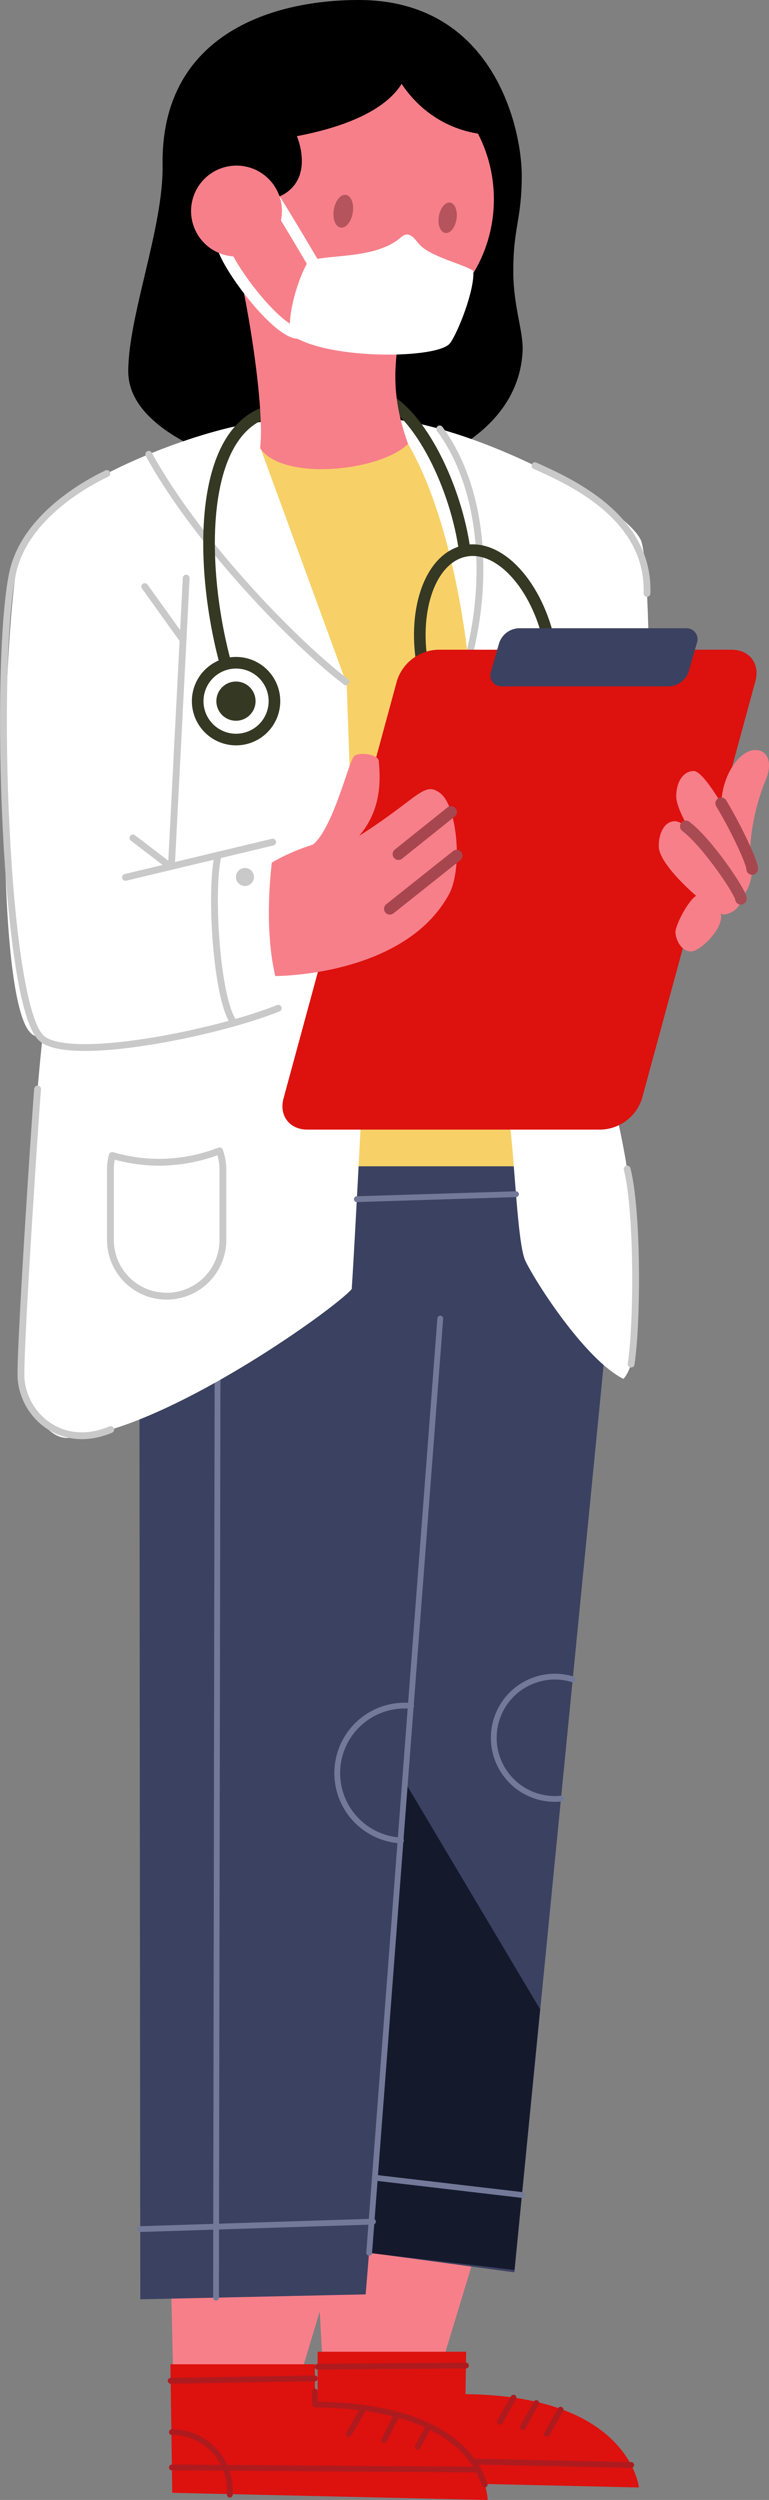 <svg xmlns="http://www.w3.org/2000/svg" viewBox="0 0 225.62 733.07"><rect x="0" y="0" width="225.62" height="733.07" fill="#808080" stroke="none"/><defs><style>.cls-1{fill:#f77f89;}.cls-1,.cls-10,.cls-11,.cls-12,.cls-13,.cls-16,.cls-2,.cls-3,.cls-4,.cls-5,.cls-7{fill-rule:evenodd;}.cls-3{fill:#3b4161;}.cls-4{fill:#15192c;}.cls-5{fill:#f7d167;}.cls-14,.cls-15,.cls-17,.cls-18,.cls-6,.cls-8,.cls-9{fill:none;}.cls-6{stroke:#737999;}.cls-11,.cls-14,.cls-15,.cls-17,.cls-18,.cls-6,.cls-8,.cls-9{stroke-linecap:round;stroke-linejoin:round;}.cls-18,.cls-6{stroke-width:1.7px;}.cls-7{fill:#fff;}.cls-11,.cls-8{stroke:#c9c9c9;stroke-width:2px;}.cls-9{stroke:#353823;}.cls-14,.cls-15,.cls-17,.cls-9{stroke-width:3.41px;}.cls-10{fill:#353823;}.cls-11{fill:#606060;}.cls-12{fill:#c9c9c9;}.cls-13{fill:#dd110e;}.cls-14{stroke:#a7464f;}.cls-15{stroke:#a94b53;}.cls-16{fill:#b5545c;}.cls-17{stroke:#fff;}.cls-18{stroke:#ae1b1f;}</style></defs><title>dr-woman-ppe-red</title><g id="Layer_2" data-name="Layer 2"><g id="Layer_1-2" data-name="Layer 1"><path class="cls-1" d="M138.3,664.64l-8.72,28.67-34.86,1.26-2.33-43.11Z"/><path class="cls-1" d="M50.2,670.06l.65,28.23,36.4,1.27,9.46-31.42Z"/><path class="cls-2" d="M105.25,0c39.61,0,47.81,37.63,47.83,51.45,0,13.17-2.57,15.18-2.48,28.53.06,10.14,3,17.24,2.73,23-1.56,30-42.12,38.65-53.7,38.82s-62-9.59-62-32.91c0-16.27,10.35-42.29,10.07-60.36C47.08,11,78.46,0,105.25,0Z"/><path class="cls-3" d="M40.92,410.5l.24,263.73,66.12-1.44,1-12.21,42.64,5.75,27.06-275-14.61-70.42L66.8,318.27Z"/><path class="cls-4" d="M118.82,522.56l39.65,66.63-7.53,76.44-42.71-5Z"/><path class="cls-5" d="M91,342h70.24l9.51-103.77-12.69-79.52-24-23.11L110,124.86,66.55,131.5Z"/><path class="cls-6" d="M63.38,673.75l.46-280.53"/><path class="cls-7" d="M78.93,123.58c-16.42.45-65.45,18.25-72.61,36.31C.88,173.59-2.85,297.55,9.93,303.6a13.88,13.88,0,0,0,2.56.94c-.77,3.8-8.13,91.79-6.26,99.11s6.78,18.4,13.89,18C47.63,420,98.17,383.89,103.19,378c.77-11.16,2.9-53.08,2.9-53.08l-4.38-124.38L76.64,132S95.35,123.13,78.93,123.58Z"/><path class="cls-7" d="M114.71,122.8c28.23,3.51,68.08,25.4,73.21,35.37,4.32,8.38,2.13,116.87,2.13,116.87s-16,21.95-8.79,53.52c6.62,29.12,8.58,68.43,1.64,75.78-11.44-5.79-26.15-29-28.8-34.72s-3.34-38.08-5.38-45-11.17-129.43-11.17-129.43S133.29,145.7,114.71,122.8Z"/><path class="cls-8" d="M43.64,133.22c14.21,25.91,43,55.44,57.84,66.71"/><path class="cls-8" d="M129,125.77c12.65,17.06,15.91,46.05,6,75.49"/><path class="cls-9" d="M58,205.6a11.26,11.26,0,1,1,11.25,11.26A11.26,11.26,0,0,1,58,205.6Z"/><path class="cls-10" d="M63.48,205.6a5.75,5.75,0,1,1,5.75,5.75A5.75,5.75,0,0,1,63.48,205.6Z"/><path class="cls-9" d="M66.21,194.75C58.61,166.84,58.12,128,77.74,121"/><path class="cls-9" d="M112,116.25c11.19,4.74,21.85,26.6,24.35,45.32"/><path class="cls-9" d="M124.27,196.73c-3.58-17.3,1.82-33,12.06-35.16s21.45,10.18,25,27.48-1.82,33-12.06,35.15S127.85,214,124.27,196.73Z"/><path class="cls-8" d="M54.63,169.52l-4.32,84.11"/><path class="cls-8" d="M42.47,172,53.7,187.66"/><path class="cls-11" d="M80,246.94,36.82,257.27"/><path class="cls-8" d="M39,245.72l11,8.4"/><path class="cls-8" d="M81.64,295.65c-18.16,7.31-61.3,16.05-69.45,8.81-10.9-9.69-14-109.7-8.53-136.23,3.19-15.44,19.3-25.38,27.7-29.38"/><path class="cls-8" d="M68.66,299.93c-5.18-6.57-7.16-39.33-4.66-49.16"/><path class="cls-12" d="M69.23,257.17a2.64,2.64,0,1,1,2.64,2.63A2.63,2.63,0,0,1,69.23,257.17Z"/><path class="cls-8" d="M64.42,337.47a49.9,49.9,0,0,1-18,3.35,49.76,49.76,0,0,1-13.49-2,16.58,16.58,0,0,0-.53,3.88v20.89a16.49,16.49,0,1,0,33,0V342.68A16.4,16.4,0,0,0,64.42,337.47Z"/><path class="cls-13" d="M93.19,689.61v37.67l94.26,2.13s-2.68-26.92-50.88-27.36c.18-11.83.2-12.44.2-12.44Z"/><path class="cls-13" d="M50,693.28l.54,37.7,92.53,2.09s0-27.49-50.68-28V693.28Z"/><path class="cls-13" d="M128.42,190.52h86.23c5.23,0,8.35,4.09,7,9.13L188.36,322.11a13.07,13.07,0,0,1-12,9.13H90.18c-5.22,0-8.35-4.09-7-9.13l33.28-122.46A13.06,13.06,0,0,1,128.42,190.52Z"/><path class="cls-3" d="M152.22,184.22h48.94a3.23,3.23,0,0,1,3.29,4.36l-2.38,8.32a6.34,6.34,0,0,1-5.78,4.36H147.35a3.24,3.24,0,0,1-3.29-4.36l2.38-8.32A6.36,6.36,0,0,1,152.22,184.22Z"/><path class="cls-1" d="M79.75,252.94a58.58,58.58,0,0,1,12.07-5.27c6.07-5,10.53-24.75,12.14-26s7-.44,7.16,1.43c.7,6.85.33,14.85-5.74,22,17.66-11.23,19-16.21,23.86-12.45s6.61,22.1,2.44,29.68C120.2,283.25,90,286.08,80.76,286.22,78.46,276.27,78.46,264.24,79.75,252.94Z"/><path class="cls-6" d="M41.15,653.65l68.28-2.19"/><path class="cls-6" d="M129.17,386.65,108.31,660.59"/><path class="cls-6" d="M110,638.58l43.12,5.06"/><path class="cls-6" d="M164.59,527.42a17.93,17.93,0,1,1,3.41-35"/><path class="cls-6" d="M117.65,539.69a19.79,19.79,0,0,1,1.09-39.55q1,0,1.89.09"/><path class="cls-14" d="M132.35,238.09,116.9,250.46"/><path class="cls-14" d="M134,250.89l-19.62,15.6"/><path class="cls-1" d="M220.16,250.3c-.24-4.12,1-13.27,4.66-22,1.34-3.16,1.42-8.36-3.29-8.36-5.36,0-12.53,10.76-9,23.57S220.51,256.12,220.16,250.3Z"/><path class="cls-1" d="M203.56,226.09c4.26,0,17.21,25.62,17.12,28.73s-1.44,7.84-3.45,7.6S198.4,240.77,198.4,233.5C198.4,229.29,200.45,226.09,203.56,226.09Z"/><path class="cls-1" d="M198,240.81c5.31,0,19.31,20.42,19.41,22.76s-2.73,4.49-5.07,4.59-19.07-13.62-19.07-20C193.24,244.26,195,240.81,198,240.81Z"/><path class="cls-1" d="M202.9,279c2.3-.11,8.7-5.83,8.7-10.33,0-1.77-4.47-6.35-6.71-6.21s-6.81,8.75-6.72,10.94S199.89,279.11,202.9,279Z"/><path class="cls-14" d="M211.6,235.56c4.59,7.64,9.13,17.42,9.08,19.26"/><path class="cls-15" d="M201.21,242.31c6.32,4.76,16.09,19.31,16.17,21.26"/><path class="cls-1" d="M63.06,58.49C63.06,35.6,81.37,17,104,17s40.9,18.56,40.9,41.45S126.55,99.94,104,99.94,63.06,81.39,63.06,58.49Z"/><path class="cls-16" d="M97.94,61.48c.44-2.64,2-4.59,3.56-4.33s2.42,2.6,2,5.24-2,4.59-3.56,4.34S97.51,64.13,97.94,61.48Z"/><path class="cls-16" d="M128.75,63.46c.41-2.47,1.89-4.29,3.32-4.05s2.26,2.43,1.86,4.9-1.9,4.28-3.33,4S128.34,65.93,128.75,63.46Z"/><path class="cls-1" d="M69.31,76.74c2.43,6.76,8.54,41.89,7,54.65,6.4,9.7,34.92,7,43.42-1.21-4.23-11.81-4.39-20.28-2.84-30.24C118.36,90.62,66.88,70,69.31,76.74Z"/><path class="cls-2" d="M120.19,16c.35,9.85-8.64,19.26-33.08,23.93,2.68,6.91,2.9,17.3-10.45,19.17C61.09,61.26,59.82,41.37,59.82,41.37L83.14,13.82S119.85,6.13,120.19,16Z"/><path class="cls-2" d="M112.85,9.07c-1,8.75,9.07,30,32.39,30.58C161.82,39.65,113.82.31,112.85,9.07Z"/><path class="cls-7" d="M85.8,98.47c-2.24-2.83,1-15.73,4.53-21.64,4.26-2.51,19.37-.42,27.16-7.12,2.29-2,3.52-.52,5.3,1.67,3.13,3.84,12.54,5.83,16.06,8,.52,5.6-4.62,18.42-6.84,21.29C128.53,105.22,96.72,105.63,85.8,98.47Z"/><path class="cls-17" d="M92.39,78c-2.06-3.44-11.06-18.83-13.93-22.73"/><path class="cls-17" d="M87.57,97.65C81.48,97.65,67,78.6,65.35,72.21"/><path class="cls-1" d="M56.06,61.89A13.33,13.33,0,1,1,69.39,75.22,13.33,13.33,0,0,1,56.06,61.89Z"/><path class="cls-6" d="M104.69,351.64l46.7-1.46"/><path class="cls-18" d="M140.29,724.16l-89.86-.62"/><path class="cls-18" d="M142.21,728.57c-2.47-7.81-12.13-23.11-49.82-23.48V701.3"/><path class="cls-18" d="M50.43,713.18a17,17,0,0,1,17,17c0,.45,0,.89,0,1.33"/><path class="cls-18" d="M102.35,713.72l4.41-7.64"/><path class="cls-18" d="M112.73,715.52l3.76-7.5"/><path class="cls-18" d="M122.55,717.49l3.27-6.07"/><path class="cls-18" d="M50.07,698.13l42.32-.69"/><path class="cls-18" d="M93.19,694l43.52-.35"/><path class="cls-18" d="M185.19,722.82l-46.42-1"/><path class="cls-18" d="M150.67,703.06l-4,7.11"/><path class="cls-18" d="M157.34,704.65l-4,7.12"/><path class="cls-18" d="M164.46,706.61l-4,7.12"/><path class="cls-8" d="M32.49,419.2c-15,6.28-26.26-4.91-26.35-16s4.3-77.26,4.9-83.86"/><path class="cls-8" d="M189.82,174c.78-22.64-23.06-33-32.87-37.44"/><path class="cls-8" d="M185.16,400c1.87-12.07,2-44.73-1.16-57.19"/></g></g></svg>